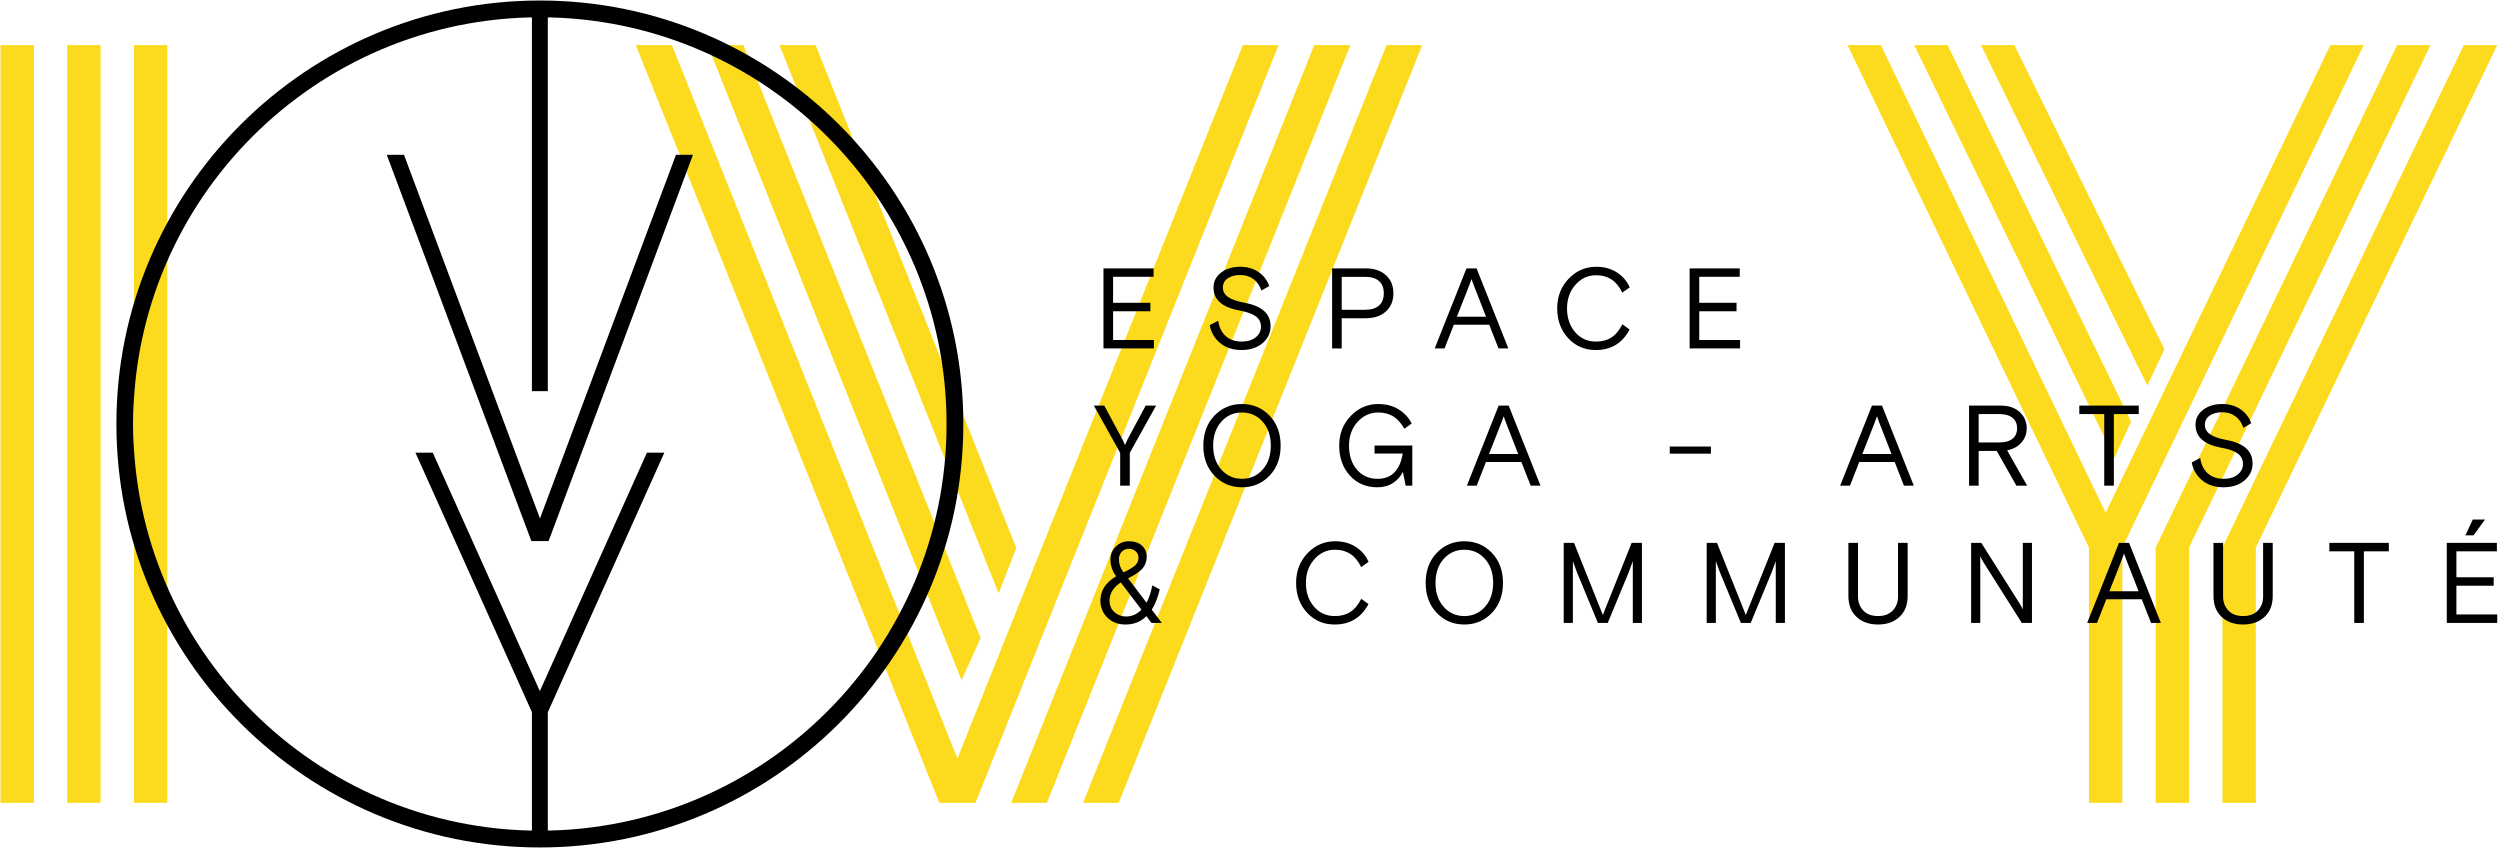 <?xml version="1.0" encoding="UTF-8" standalone="no"?><!DOCTYPE svg PUBLIC "-//W3C//DTD SVG 1.1//EN" "http://www.w3.org/Graphics/SVG/1.1/DTD/svg11.dtd"><svg width="100%" height="100%" viewBox="0 0 921 313" version="1.1" xmlns="http://www.w3.org/2000/svg" xmlns:xlink="http://www.w3.org/1999/xlink" xml:space="preserve" xmlns:serif="http://www.serif.com/" style="fill-rule:evenodd;clip-rule:evenodd;stroke-linejoin:round;stroke-miterlimit:2;"><g><path d="M49.353,295.781l12.293,0l0,-279.173l-12.293,0l0,279.173Zm-24.587,0l12.293,0l0,-279.173l-12.293,0l0,279.173Zm-24.585,0l12.293,0l0,-279.173l-12.293,0l0,279.173Zm345.868,0l13.317,0l111.657,-279.173l-13.147,0l-105.168,262.82l-105.169,-262.82l-13.317,0l111.827,279.173Zm-72.219,-279.173l-13.144,0l93.557,233.993l7,-15.509l-87.413,-218.484Zm26.635,0l-13.317,0l80.754,201.962l6.488,-16.69l-73.925,-185.272Zm98.51,279.173l13.146,0l111.828,-279.173l-13.147,0l-111.827,279.173Zm-26.462,0l13.144,0l111.828,-279.173l-13.316,0l-111.656,279.173Zm344.981,-279.173l-12.292,0l73.754,152.062l6.146,-13.317l-67.608,-138.745Zm24.585,0l-12.293,0l61.291,125.425l6.317,-13.318l-55.315,-112.107Zm52.071,279.173l12.293,0l0,-94.069l88.951,-185.104l-12.295,0l-88.949,185.104l0,94.069Zm24.585,0l12.292,0l0,-94.069l88.952,-185.104l-12.293,0l-88.951,185.104l0,94.069Zm-125.826,-279.173l-12.292,0l88.949,185.104l0,94.069l12.292,0l0,-94.069l88.949,-185.104l-12.293,0l-82.802,172.291l-82.803,-172.291Z" style="fill:#fcda1e;fill-rule:nonzero;"/><rect x="195.958" y="1.773" width="5.856" height="142.323"/><path d="M198.885,312.202c-86.024,0 -156.007,-69.983 -156.007,-156.005c0,-86.024 69.983,-156.009 156.007,-156.009c86.024,0 156.007,69.985 156.007,156.009c0,86.022 -69.983,156.005 -156.007,156.005m0,-305.831c-82.615,0 -149.824,67.212 -149.824,149.826c0,82.61 67.209,149.821 149.824,149.821c82.612,0 149.826,-67.211 149.826,-149.821c0,-82.614 -67.214,-149.826 -149.826,-149.826" style="fill-rule:nonzero;"/><path d="M249.03,57.017l-50.105,133.985l-50.103,-133.985l-6.347,0l53.278,142.323l6.347,0l53.195,-142.323l-6.265,0Z" style="fill-rule:nonzero;"/><path d="M238.336,166.759l-39.453,87.837l-39.45,-87.837l-6.391,0l42.914,95.578l0,46.745l5.859,0l0,-46.686l42.929,-95.637l-6.408,0Z" style="fill-rule:nonzero;"/><path d="M424.303,224.598c1.263,-1.993 2.246,-4.479 2.949,-7.458l-2.739,-1.516c-0.45,2.472 -1.166,4.606 -2.149,6.404l-6.783,-8.974c0.87,-0.448 1.551,-0.815 2.043,-1.097c0.491,-0.28 1.09,-0.679 1.791,-1.201c0.703,-0.518 1.243,-1.018 1.622,-1.496c0.379,-0.475 0.71,-1.067 0.99,-1.768c0.28,-0.703 0.421,-1.446 0.421,-2.234c0,-1.797 -0.589,-3.224 -1.768,-4.276c-1.181,-1.053 -2.768,-1.58 -4.762,-1.58c-1.882,0 -3.491,0.639 -4.824,1.917c-1.334,1.277 -2.003,2.872 -2.003,4.781c0,2.222 0.688,4.284 2.065,6.196c-3.848,2.33 -5.772,5.307 -5.772,8.932c0,2.528 0.864,4.633 2.593,6.32c1.726,1.686 3.952,2.528 6.676,2.528c3.063,0 5.618,-1.025 7.669,-3.076l1.897,2.487l3.791,0l-3.707,-4.889Zm-13.736,0.926c-1.209,-1.067 -1.813,-2.486 -1.813,-4.254c0,-2.585 1.377,-4.819 4.131,-6.701l7.627,10.029c-1.63,1.687 -3.512,2.529 -5.646,2.529c-1.659,0 -3.091,-0.533 -4.299,-1.603m2.674,-22.247c0.689,-0.73 1.583,-1.094 2.677,-1.094c0.954,0 1.776,0.302 2.464,0.906c0.688,0.604 1.033,1.397 1.033,2.38c0,1.067 -0.379,1.981 -1.137,2.739c-0.758,0.757 -2.219,1.644 -4.383,2.654c-1.124,-1.518 -1.684,-3.117 -1.684,-4.804c0,-1.121 0.342,-2.05 1.03,-2.781m84.187,22.186c-1.56,0.998 -3.449,1.495 -5.668,1.495c-3.145,0 -5.708,-1.159 -7.689,-3.476c-1.981,-2.318 -2.972,-5.23 -2.972,-8.744c0,-3.455 1.033,-6.354 3.098,-8.7c2.065,-2.345 4.599,-3.518 7.605,-3.518c4.41,0 7.627,2.134 9.65,6.403l2.739,-1.936c-1.04,-2.333 -2.635,-4.18 -4.784,-5.542c-2.147,-1.362 -4.656,-2.043 -7.521,-2.043c-3.989,0 -7.387,1.468 -10.195,4.403c-2.81,2.934 -4.214,6.579 -4.214,10.933c0,4.41 1.347,8.07 4.043,10.977c2.697,2.907 6.082,4.361 10.156,4.361c5.646,0 9.803,-2.514 12.473,-7.543l-2.655,-1.936c-1.154,2.246 -2.508,3.868 -4.066,4.866m42.028,-26.061c-4.044,0 -7.429,1.426 -10.153,4.277c-2.726,2.85 -4.088,6.537 -4.088,11.059c0,4.524 1.362,8.211 4.088,11.061c2.724,2.851 6.109,4.277 10.153,4.277c4.046,0 7.431,-1.426 10.155,-4.277c2.724,-2.85 4.086,-6.537 4.086,-11.061c0,-4.522 -1.362,-8.209 -4.086,-11.059c-2.724,-2.851 -6.109,-4.277 -10.155,-4.277m-10.619,15.336c0,-3.623 1.006,-6.565 3.014,-8.826c2.008,-2.261 4.544,-3.392 7.605,-3.392c3.061,0 5.596,1.131 7.607,3.392c2.006,2.261 3.011,5.203 3.011,8.826c0,3.625 -1.005,6.567 -3.011,8.828c-2.011,2.261 -4.546,3.392 -7.607,3.392c-3.061,0 -5.597,-1.131 -7.605,-3.392c-2.008,-2.261 -3.014,-5.203 -3.014,-8.828m50.606,14.749l0,-22.753c0.169,0.505 0.674,1.882 1.516,4.128l7.711,18.625l3.625,0l7.709,-18.625l1.518,-4.128l0,22.753l3.37,0l0,-29.496l-3.791,0l-10.619,26.546l-10.618,-26.546l-3.791,0l0,29.496l3.37,0Zm52.669,0l0,-22.753c0.168,0.505 0.673,1.882 1.515,4.128l7.711,18.625l3.623,0l7.711,-18.625l1.518,-4.128l0,22.753l3.371,0l0,-29.496l-3.792,0l-10.618,26.546l-10.618,-26.546l-3.792,0l0,29.496l3.371,0Zm67.12,-29.496l0,19.803c0,2.051 -0.647,3.759 -1.939,5.121c-1.29,1.362 -3.103,2.043 -5.436,2.043c-2.33,0 -4.143,-0.681 -5.435,-2.043c-1.29,-1.362 -1.937,-3.07 -1.937,-5.121l0,-19.803l-3.541,0l0,19.593c0,3.259 1.006,5.822 3.014,7.689c2.008,1.869 4.64,2.803 7.899,2.803c3.259,0 5.894,-0.934 7.902,-2.803c2.008,-1.867 3.011,-4.43 3.011,-7.689l0,-19.593l-3.538,0Zm30.295,29.496l0,-24.523c0.168,0.421 0.589,1.193 1.265,2.318l14.031,22.205l3.749,0l0,-29.496l-3.37,0l0,24.523c-0.169,-0.421 -0.59,-1.193 -1.266,-2.318l-14.03,-22.205l-3.749,0l0,29.496l3.37,0Zm43.021,0l3.412,-8.722l13.062,0l3.413,8.722l3.625,0l-11.715,-29.496l-3.707,0l-11.713,29.496l3.623,0Zm9.944,-25.576c0.196,0.617 0.491,1.432 0.884,2.442l4.468,11.463l-10.745,0l4.507,-11.463l0.886,-2.442Zm51.235,-3.92l0,19.803c0,2.051 -0.646,3.759 -1.939,5.121c-1.29,1.362 -3.103,2.043 -5.433,2.043c-2.333,0 -4.145,-0.681 -5.435,-2.043c-1.293,-1.362 -1.939,-3.07 -1.939,-5.121l0,-19.803l-3.539,0l0,19.593c0,3.259 1.003,5.822 3.011,7.689c2.008,1.869 4.641,2.803 7.902,2.803c3.256,0 5.891,-0.934 7.899,-2.803c2.009,-1.867 3.014,-4.43 3.014,-7.689l0,-19.593l-3.541,0Zm33.581,3.118l0,26.378l3.541,0l0,-26.378l9.185,0l0,-3.118l-21.91,0l0,3.118l9.184,0Zm52.669,26.378l0,-3.118l-15.042,0l0,-10.576l13.737,0l0,-3.118l-13.737,0l0,-9.566l14.915,0l0,-3.118l-18.453,0l0,29.496l18.58,0Zm-8.722,-32.277l4.215,-5.814l-4.51,0l-2.696,5.814l2.991,0Z" style="fill-rule:nonzero;"/><path d="M630.298,164.515l-15.167,0l0,2.613l15.167,0l0,-2.613Zm51.235,14.41l3.412,-8.722l13.063,0l3.412,8.722l3.626,0l-11.713,-29.496l-3.71,0l-11.713,29.496l3.623,0Zm9.945,-25.576c0.196,0.617 0.49,1.432 0.884,2.442l4.467,11.463l-10.744,0l4.509,-11.463l0.884,-2.442Zm55.323,25.576l-7.374,-13.021c2.218,-0.448 3.974,-1.404 5.267,-2.865c1.292,-1.461 1.939,-3.216 1.939,-5.267c0,-2.414 -0.865,-4.41 -2.591,-5.983c-1.728,-1.572 -4.024,-2.36 -6.891,-2.36l-11.755,0l0,29.496l3.541,0l0,-12.81l6.656,0l7.248,12.81l3.96,0Zm-10.282,-26.378c2.108,0 3.73,0.451 4.869,1.35c1.136,0.899 1.706,2.189 1.706,3.875c0,1.686 -0.57,2.979 -1.706,3.878c-1.139,0.899 -2.761,1.347 -4.869,1.347l-7.582,0l0,-10.45l7.582,0Zm38.68,0l0,26.378l3.541,0l0,-26.378l9.185,0l0,-3.118l-21.91,0l0,3.118l9.184,0Zm38.871,0.547c1.193,-0.812 2.731,-1.22 4.613,-1.22c1.882,0 3.499,0.497 4.846,1.495c1.35,0.998 2.333,2.41 2.949,4.235l2.865,-1.687c-0.757,-2.161 -2.077,-3.882 -3.959,-5.16c-1.882,-1.278 -4.116,-1.917 -6.701,-1.917c-2.865,0 -5.223,0.716 -7.077,2.15c-1.855,1.431 -2.781,3.271 -2.781,5.519c0,4.495 3.229,7.318 9.69,8.469c2.639,0.478 4.601,1.179 5.878,2.105c1.278,0.929 1.917,2.221 1.917,3.878c0,1.515 -0.639,2.801 -1.917,3.856c-1.277,1.052 -3.013,1.579 -5.202,1.579c-2.333,0 -4.257,-0.646 -5.775,-1.939c-1.516,-1.29 -2.471,-3.201 -2.865,-5.73l-3.118,1.645c0.478,2.639 1.748,4.823 3.814,6.552c2.065,1.726 4.712,2.59 7.944,2.59c3.145,0 5.707,-0.842 7.689,-2.528c1.981,-1.687 2.969,-3.777 2.969,-6.278c0,-4.551 -3.175,-7.416 -9.522,-8.595c-2.753,-0.505 -4.781,-1.208 -6.089,-2.107c-1.305,-0.899 -1.959,-2.065 -1.959,-3.497c0,-1.461 0.597,-2.597 1.791,-3.415" style="fill-rule:nonzero;"/><path d="M425.103,128.362l0,-3.117l-15.041,0l0,-10.577l13.736,0l0,-3.117l-13.736,0l0,-9.566l14.915,0l0,-3.118l-18.456,0l0,29.495l18.582,0Zm27.198,-25.827c1.193,-0.815 2.731,-1.224 4.613,-1.224c1.882,0 3.499,0.5 4.846,1.496c1.35,0.998 2.333,2.409 2.949,4.234l2.866,-1.683c-0.758,-2.165 -2.078,-3.883 -3.96,-5.164c-1.882,-1.277 -4.116,-1.916 -6.701,-1.916c-2.865,0 -5.222,0.715 -7.077,2.149c-1.855,1.432 -2.781,3.271 -2.781,5.52c0,4.494 3.229,7.317 9.69,8.469c2.642,0.478 4.601,1.179 5.878,2.107c1.278,0.926 1.917,2.219 1.917,3.876c0,1.518 -0.639,2.803 -1.917,3.855c-1.277,1.053 -3.013,1.58 -5.202,1.58c-2.333,0 -4.257,-0.646 -5.773,-1.939c-1.518,-1.29 -2.473,-3.202 -2.865,-5.73l-3.12,1.644c0.478,2.64 1.751,4.824 3.814,6.553c2.065,1.725 4.712,2.59 7.944,2.59c3.145,0 5.708,-0.842 7.689,-2.529c1.981,-1.683 2.969,-3.776 2.969,-6.277c0,-4.551 -3.172,-7.417 -9.522,-8.595c-2.753,-0.505 -4.781,-1.209 -6.089,-2.108c-1.305,-0.898 -1.959,-2.065 -1.959,-3.496c0,-1.461 0.597,-2.598 1.791,-3.412m41.988,25.827l0,-11.123l8.848,0c3.117,0 5.596,-0.835 7.436,-2.506c1.84,-1.672 2.761,-3.898 2.761,-6.679c0,-2.781 -0.921,-5.007 -2.761,-6.678c-1.84,-1.672 -4.319,-2.509 -7.436,-2.509l-12.387,0l0,29.495l3.539,0Zm8.679,-26.377c2.162,0 3.841,0.515 5.035,1.538c1.193,1.027 1.792,2.535 1.792,4.531c0,1.994 -0.599,3.504 -1.792,4.529c-1.194,1.026 -2.873,1.538 -5.035,1.538l-8.679,0l0,-12.136l8.679,0Zm29.201,26.377l3.412,-8.721l13.063,0l3.412,8.721l3.623,0l-11.713,-29.495l-3.71,0l-11.712,29.495l3.625,0Zm9.942,-25.575c0.196,0.617 0.49,1.431 0.884,2.444l4.467,11.461l-10.744,0l4.509,-11.461l0.884,-2.444Zm51.51,21.551c-1.558,0.998 -3.447,1.496 -5.666,1.496c-3.147,0 -5.71,-1.159 -7.689,-3.477c-1.981,-2.317 -2.972,-5.23 -2.972,-8.741c0,-3.457 1.033,-6.357 3.098,-8.702c2.063,-2.345 4.599,-3.519 7.605,-3.519c4.41,0 7.627,2.135 9.648,6.407l2.738,-1.939c-1.037,-2.333 -2.632,-4.178 -4.781,-5.542c-2.15,-1.362 -4.656,-2.043 -7.521,-2.043c-3.989,0 -7.389,1.468 -10.197,4.403c-2.808,2.937 -4.212,6.579 -4.212,10.935c0,4.41 1.347,8.068 4.043,10.975c2.697,2.907 6.082,4.361 10.156,4.361c5.646,0 9.801,-2.514 12.47,-7.543l-2.654,-1.937c-1.152,2.246 -2.506,3.871 -4.066,4.866m47.423,4.024l0,-3.117l-15.041,0l0,-10.577l13.736,0l0,-3.117l-13.736,0l0,-9.566l14.915,0l0,-3.118l-18.456,0l0,29.495l18.582,0Z" style="fill-rule:nonzero;"/><path d="M416.213,178.924l0,-12.092l9.692,-17.403l-3.835,0l-6.699,12.473l-0.928,2.065c-0.253,-0.676 -0.563,-1.362 -0.927,-2.065l-6.698,-12.473l-3.836,0l9.692,17.403l0,12.092l3.539,0Zm41.334,-30.084c-4.046,0 -7.431,1.426 -10.155,4.276c-2.724,2.853 -4.086,6.538 -4.086,11.062c0,4.522 1.362,8.209 4.086,11.059c2.724,2.853 6.109,4.277 10.155,4.277c4.044,0 7.429,-1.424 10.153,-4.277c2.727,-2.85 4.089,-6.537 4.089,-11.059c0,-4.524 -1.362,-8.209 -4.089,-11.062c-2.724,-2.85 -6.109,-4.276 -10.153,-4.276Zm-10.618,15.338c0,-3.625 1.003,-6.567 3.014,-8.828c2.006,-2.261 4.541,-3.393 7.604,-3.393c3.061,0 5.597,1.132 7.605,3.393c2.008,2.261 3.014,5.203 3.014,8.828c0,3.623 -1.006,6.565 -3.014,8.825c-2.008,2.264 -4.544,3.393 -7.605,3.393c-3.063,0 -5.598,-1.129 -7.604,-3.393c-2.011,-2.26 -3.014,-5.202 -3.014,-8.825Zm73.356,14.746l0,-14.788l-13.905,0l0,2.949l10.366,0c-0.421,2.892 -1.397,5.168 -2.927,6.825c-1.533,1.659 -3.633,2.486 -6.3,2.486c-3.174,0 -5.725,-1.129 -7.647,-3.393c-1.926,-2.26 -2.887,-5.202 -2.887,-8.825c0,-3.541 1.052,-6.461 3.16,-8.766c2.107,-2.303 4.635,-3.455 7.585,-3.455c2.077,0 3.897,0.463 5.455,1.392c1.56,0.926 2.957,2.456 4.192,4.591l2.697,-1.936c-1.151,-2.219 -2.788,-3.967 -4.908,-5.248c-2.122,-1.277 -4.586,-1.916 -7.394,-1.916c-3.962,0 -7.352,1.468 -10.175,4.402c-2.823,2.937 -4.235,6.58 -4.235,10.936c0,4.437 1.305,8.102 3.918,10.997c2.612,2.892 5.982,4.339 10.113,4.339c2.219,0 4.128,-0.513 5.73,-1.538c1.6,-1.025 2.835,-2.407 3.707,-4.151l1.013,5.099l2.442,0Zm23.723,0l3.412,-8.721l13.062,0l3.413,8.721l3.623,0l-11.713,-29.495l-3.707,0l-11.713,29.495l3.623,0Zm9.942,-25.575c0.198,0.617 0.493,1.431 0.886,2.444l4.465,11.46l-10.742,0l4.507,-11.46l0.884,-2.444Z" style="fill-rule:nonzero;"/></g></svg>